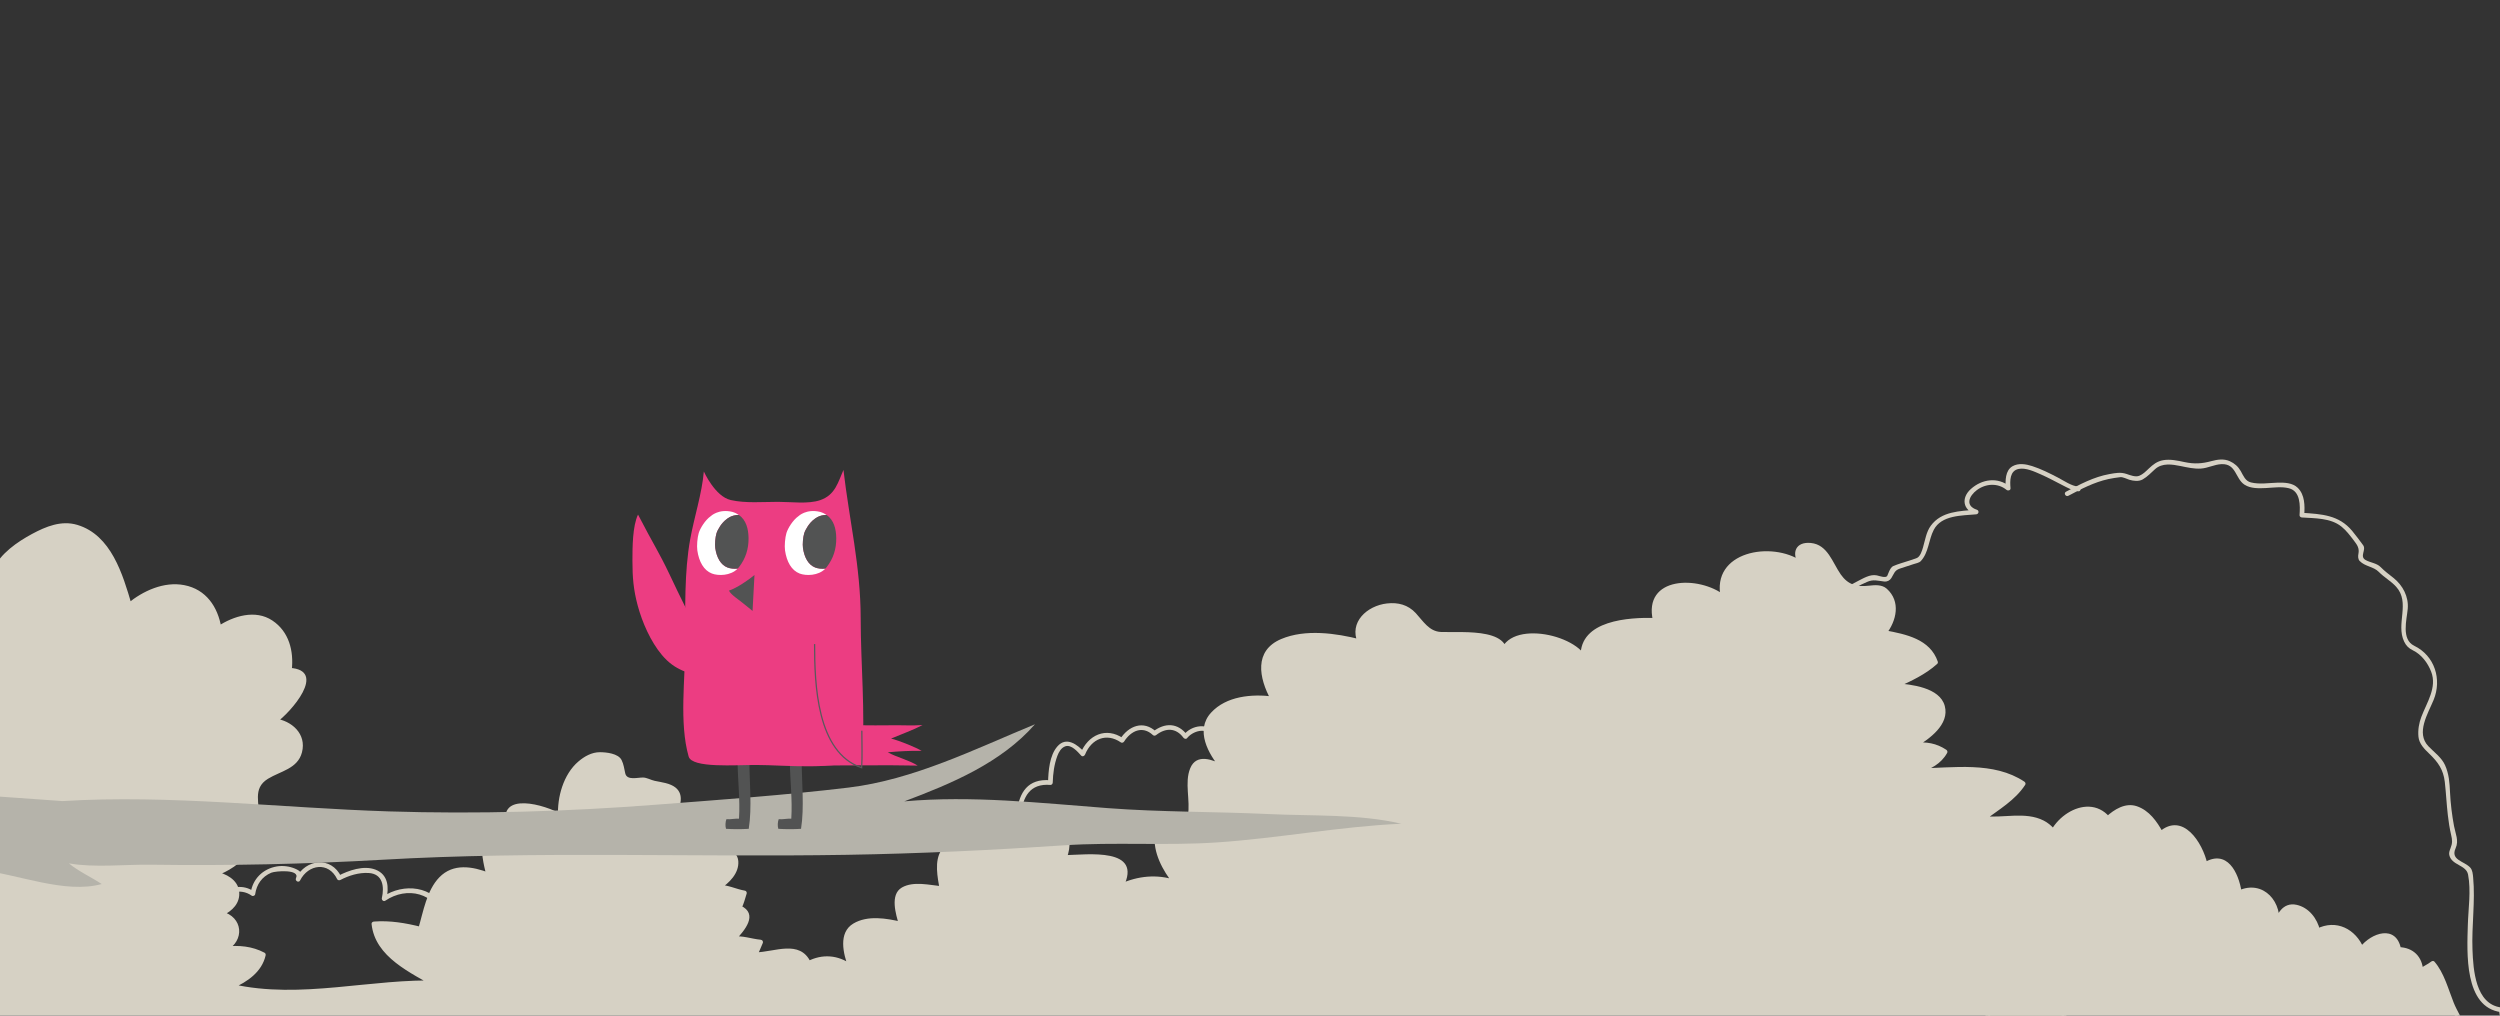 <?xml version="1.0" encoding="utf-8"?>
<!-- Generator: Adobe Illustrator 17.1.0, SVG Export Plug-In . SVG Version: 6.00 Build 0)  -->
<!DOCTYPE svg PUBLIC "-//W3C//DTD SVG 1.1//EN" "http://www.w3.org/Graphics/SVG/1.1/DTD/svg11.dtd">
<svg version="1.1" xmlns="http://www.w3.org/2000/svg" xmlns:xlink="http://www.w3.org/1999/xlink" x="0px" y="0px"
	 viewBox="0 0 1600 650" enable-background="new 0 0 1600 650" xml:space="preserve">
<rect x="0" y="0" width="1600" height="650" fill="#333333" stroke="none"/>
<g id="Layer_1">
</g>
<g id="trees">
	<g>
		<g>
			<path fill="#D6D1C4" d="M654.5,554c-0.101-15.896-8.703-53.881,17.753-51.642c0.832,0.07,1.479-0.736,1.5-1.5
				c0.163-5.807,0.927-11.625,2.957-17.093c0.92-2.478,2.486-5.243,5.123-6.137c3.826-1.297,7.929,3.547,10.1,5.938
				c0.835,0.919,2.115,0.308,2.507-0.662c4.065-10.047,13.665-14.144,22.921-7.762c0.691,0.477,1.64,0.112,2.052-0.538
				c4.365-6.877,11.748-10.394,18.424-4.181c0.655,0.61,1.458,0.516,2.121,0c6.056-4.708,12.629-4.749,17.413,1.682
				c0.515,0.692,1.696,1.132,2.356,0.304c3.566-4.48,11.814-7.102,15.979-1.653c1.158,1.515,3.766,0.024,2.59-1.514
				c-5.266-6.89-15.72-5.198-20.69,1.045c0.785,0.101,1.571,0.202,2.356,0.304c-6.032-8.11-14.387-8.304-22.125-2.29
				c0.707,0,1.414,0,2.121,0c-8.115-7.553-17.674-3.816-23.135,4.788c0.684-0.179,1.368-0.359,2.052-0.538
				c-11.006-7.59-22.592-2.151-27.328,9.555c0.836-0.221,1.671-0.441,2.507-0.662c-4.54-5.001-11.561-10.246-17.251-3.829
				c-5.17,5.831-5.842,15.849-6.05,23.242c0.5-0.5,1-1,1.5-1.5c-29.209-2.472-20.864,36.995-20.753,54.642
				C651.512,555.934,654.512,555.935,654.5,554L654.5,554z"/>
		</g>
	</g>
	<g>
		<g>
			<g>
				<path fill="#D6D1C4" d="M132.758,636.867c47.679,9.656,96.853,11.299,145.331,8.821c0.607-0.031,1.347-0.429,1.446-1.101
					c2.876-19.533,14.056-42.872,5.202-62.192c-7.16-15.624-26.608-17.388-39.659-8.541c0.734,0.565,1.469,1.129,2.204,1.694
					c1.74-7.58,1.251-15.731-6.865-18.948c-7.567-3-17.344,0.467-24.098,3.987c0.684,0.179,1.368,0.359,2.052,0.538
					c-6.393-13.31-22.633-11.554-28.927,0.862c0.863,0.505,1.727,1.009,2.59,1.514c2.035-4.251,0.756-5.89-3.251-7.589
					c-3.559-1.51-7.767-2.044-11.585-1.401c-8.964,1.51-15.5,7.989-16.786,17.026c0.734-0.299,1.469-0.598,2.203-0.896
					c-7.09-5.018-14.936-3.029-22.118,0.743c-4.124,2.166-7.878,5.034-11.628,7.775c-3.355,2.453-4.173,7.039-7.473,9.226
					c-3.098,2.053-7.092,1.45-10.044,4.057c-3.367,2.974-5.527,7.775-6.816,11.981c-2.705,8.828,1.185,17.687,6.559,24.559
					c1.191,1.523,3.298-0.616,2.121-2.121c-5.95-7.607-8.414-16.507-4.304-25.6c1.875-4.148,4.609-7.526,9.102-8.689
					c2.624-0.68,4.92-1.24,6.865-3.217c2.307-2.345,2.679-5.553,5.502-7.605c2.596-1.886,5.182-3.771,7.866-5.531
					c6.892-4.52,15.353-8.295,22.852-2.988c0.73,0.517,2.072,0.026,2.204-0.896c0.9-6.322,4.357-11.296,10.316-13.802
					c2.711-1.14,18.613-2.375,15.822,3.454c-0.827,1.728,1.711,3.25,2.59,1.514c5.31-10.474,18.294-12.213,23.746-0.862
					c0.366,0.762,1.374,0.892,2.052,0.538c5.549-2.891,11.751-4.818,18.06-4.469c9.078,0.503,10.187,8.675,8.496,16.042
					c-0.274,1.195,1.048,2.477,2.203,1.694c13.874-9.404,32.073-5.087,37.147,11.737c2.65,8.788,0.571,18.88-1.19,27.62
					c-1.884,9.349-4.516,18.542-5.906,27.988c0.482-0.367,0.964-0.734,1.446-1.101c-48.205,2.464-97.122,0.888-144.534-8.714
					C131.667,633.592,130.863,636.483,132.758,636.867L132.758,636.867z"/>
			</g>
		</g>
		<g>
			<g>
				<path fill="#D6D1C4" d="M1297.273,562.287c-26.993-0.823-56.131,3.793-81.328-8.377c-23.621-11.409-24.694-36.443-24.105-59.485
					c0.329-12.854,0.268-25.523-1.573-38.283c-1.973-13.674-5.895-26.982-9.872-40.18c-2.912-9.663-8.571-21.922-2.761-31.568
					c2.295-3.81,6.37-6.344,10.14-8.475c2.3-1.3,4.715-2.399,7.124-3.477c4.109-1.84,6.919-0.706,10.999-0.271
					c1.921,0.205,3.575-0.648,4.56-2.21c1.811-2.872,1.978-4.887,5.44-6.054c2.91-0.981,5.843-1.895,8.757-2.866
					c1.318-0.439,3.605-0.828,4.617-1.909c5.16-5.515,4.976-13.57,8.335-20.039c4.936-9.509,18.086-9.076,27.171-9.923
					c1.665-0.155,2.068-2.402,0.399-2.946c-7.643-2.494-5.071-8.789,0.034-12.586c5.659-4.209,13.391-4.687,18.956-0.132
					c0.902,0.739,2.682,0.38,2.561-1.061c-0.397-4.704-0.549-11.145,5.181-12.324c4.58-0.943,10.177,1.718,14.233,3.498
					c4.778,2.097,9.361,4.616,14.006,6.984c3.084,1.572,6.443,3.494,9.952,3.836c1.925,0.188,1.907-2.814,0-3
					c-4.49-0.438-9.222-3.823-13.13-5.846c-5.306-2.747-10.674-5.469-16.378-7.3c-4.022-1.291-8.764-2.09-12.608,0.109
					c-4.691,2.684-4.645,9.435-4.256,14.043c0.854-0.354,1.707-0.707,2.561-1.061c-7.654-6.265-17.815-4.837-24.936,1.567
					c-6.352,5.712-5.135,13.503,3.028,16.166c0.133-0.982,0.266-1.964,0.399-2.946c-10.535,0.982-22.185,0.935-29.08,10.301
					c-2.894,3.931-3.644,9.324-4.984,13.891c-0.577,1.965-1.755,5.859-3.898,6.739c-1.908,0.784-3.912,1.369-5.871,2.009
					c-3.056,0.998-6.195,1.863-9.155,3.125c-1.415,0.603-2.209,2.26-2.806,3.55c-0.404,0.874-0.715,1.789-1.116,2.664
					c-0.831,1.814-5.317,0.077-6.676-0.209c-4.417-0.93-8.942,2.05-12.728,3.929c-4.001,1.985-7.824,4.407-10.973,7.597
					c-5.432,5.503-5.918,13.018-4.693,20.258c1.058,6.249,3.382,12.35,5.206,18.403c2.086,6.923,4.09,13.869,5.839,20.886
					c3.522,14.131,5.322,28.516,5.256,43.081c-0.05,11.065-0.856,22.121,0,33.175c0.724,9.356,3.013,18.577,8.224,26.476
					c5.775,8.753,15.079,14.119,24.7,17.681c23.826,8.821,50.45,4.808,75.251,5.564
					C1299.208,565.346,1299.203,562.346,1297.273,562.287L1297.273,562.287z"/>
			</g>
		</g>
		<g>
			<path fill="#D6D1C4" d="M-3,365.235c4.695-12.1,31.124-28.823,43.936-28.862c26.45-0.081,35.842,30.314,41.871,50.95
				c20.89-17.755,52.637-17.48,57.427,14.82c25.046-17.306,48.816-1.509,45.011,26.798c23.606,0.596-1.88,27.452-9.32,32.39
				c10.313,0.948,18.179,8.476,15.906,19.807c-2.584,12.878-22.72,12.125-27.012,21.907c-6.345,14.46,11.098,28.095-18.904,30.007
				c27.918,3.619,4.045,22.006-8.295,26.2c16.067,2.408,19.796,18.837,3.94,25.505c13.176,2.7,13.788,17.054,2.459,22.534
				c8.581-1.022,17.077-0.569,24.56,3.768c-1.657,9.935-12.009,16.66-20.424,20.193c43.172,10.292,90.676-4.093,134.321-2.103
				c-7.084,0.198-14.449,2.259-20.347,5.751c5.778-0.806,12.255-2.604,17.959-3.961c-15.101-9.009-39.43-19.981-40.766-39.623
				c10.134-1.022,20.548,0.98,29.855,3.371c6.753-22.351,10.365-48.033,43.705-34.548c-3.63-12.46-9.128-38.012,12.804-32.136
				c-6.041-20.186,22.734-11.871,33.007-5.469c-1.533-19.894,13.469-48.41,36.1-37.018c4.327,2.178,2.972,12.178,5.615,13.417
				c3.742,1.754,9.513-0.886,12.833,0.615c9.637,4.359,28.058,0.712,18.911,19.829c20.044,6.281,47.524,0.455,22.875,25.523
				c21.613-3.422,19.594,13.836,4.844,22.922c5.133-0.532,12.842,3.314,16.574,3.676c-0.951,2.849-1.77,6.876-3.243,9.356
				c11.299,4.375,1.652,14.331-3.744,20.039c5.784-1.267,12.584,1.866,17.392,2.049c-1.202,2.212-2.006,5.506-3.496,8.1
				c12.53,0.227,28.069-9,34.228,5.509c8.763-4.986,18.951-3.976,26.815,2.175c-11.814-30.107,10.261-32.573,32.406-27.26
				c-8.858-28.46,6.264-24.622,26.025-22.74c-3.496-19.755-2.216-32.461,22.349-30.175c-2.749-26.592,15.948-16.789,30.081-14.103
				c13.96,2.653,34.182,2.902,26.063,24.381c13.34-0.179,49.442-6.581,36.296,18.207c10.84-5.239,23.375-6.312,34.47-2.309
				c-12.785-15.654-21.381-45.354,9.192-40.73c4.27-13.299-8.841-48.996,21.249-32.878c-26.7-30.346,1.348-48.167,32.193-43.854
				c-24.737-43.773,26.431-44.224,55.572-36.584c-7.392-14.818,11.971-25.346,25.128-22.877
				c11.103,2.084,13.825,14.889,22.849,17.624c9.243,2.801,54.452-6.344,43.136,19.797c-4.117-26.012,41.483-21.273,51.705-5.136
				c-1.306-21.438,30.391-23.576,46.271-23.103c-6.981-26.99,27.592-27.881,43.416-14.815
				c-6.991-28.445,31.978-34.526,49.748-21.534c-5.009-7.088-2.433-13.911,8.462-11.218c11.253,2.781,12.482,20.962,23.256,26.005
				c10.249,4.797,20.045-5.836,26.403,8.185c3.212,7.084,0.168,15.607-4.602,21.239c12.496,2.365,28.629,5.178,32.695,19
				c-7.052,6.708-16.591,10.811-25.479,14.903c34.805,2.216,41.031,20.96,12.032,38.189c7.192-1.146,14.162,0.228,19.567,4.217
				c-3.143,6.438-9.834,9.873-17.187,12.136c21.248-0.185,49.288-4.304,67.156,8.252c-5.745,9.498-16.776,15.445-25.508,22.278
				c13.442,1.872,36.857-5.271,45.938,9.825c4.433,7.37,4.147,13.413-2.125,16.993c2.494,2.133,4.84,2.257,7.847,2.555V663H-41.835
				L-3,365.235z"/>
			<g>
				<path fill="#D6D1C4" d="M-1.705,365.952c3.809-8.775,12.817-14.971,20.667-19.835c9.09-5.632,19.024-9.875,29.778-7.271
					c20.409,4.942,27.534,31.504,32.62,48.866c0.339,1.157,1.649,1.369,2.507,0.662c9.24-7.616,21.139-12.747,33.291-10.972
					c12.971,1.894,19.617,13.172,21.629,25.135c0.157,0.935,1.448,1.395,2.203,0.896c9.589-6.335,21.234-9.799,31.81-3.705
					c10.093,5.816,12.13,18.674,10.944,29.21c-0.095,0.845,0.756,1.459,1.5,1.5c3.775,0.207,8.32,0.78,8.288,5.452
					c-0.024,3.395-2.535,6.889-4.351,9.582c-3.652,5.415-8.624,10.82-14.015,14.563c-1.301,0.903-0.714,2.602,0.757,2.795
					c14.778,1.937,20.341,19.034,6.751,26.939c-5.7,3.316-14.005,4.74-17.952,10.508c-3.516,5.138-3.115,11.344-2.374,17.231
					c0.374,2.967,0.895,6.155-0.589,8.902c-2.514,4.656-11.563,4.809-15.847,5.141c-1.575,0.122-2.173,2.678-0.399,2.946
					c3.746,0.566,7.874,1.135,10.824,3.74c2.983,2.634-0.623,6.901-2.423,8.892c-4.337,4.796-10.654,8.49-16.696,10.675
					c-1.269,0.459-1.585,2.594,0,2.893c5.451,1.026,10.57,3.381,12.602,8.908c2.394,6.512-3.924,11.483-9.021,13.855
					c-1.204,0.56-0.826,2.439,0.358,2.742c11.254,2.871,11.937,14.44,2.101,19.793c-1.25,0.68-0.758,2.951,0.757,2.795
					c3.883-0.399,7.666-0.528,11.562-0.253c2.133,0.212,4.222,0.624,6.27,1.237c4.575,1.202,5.543,1.674,3.654,5.777
					c-3.258,7.078-11.307,11.426-18.107,14.405c-1.205,0.528-0.829,2.471,0.358,2.742c44.626,10.161,89.762-3.795,134.72-2.05
					c0-1,0-2,0-3c-7.523,0.427-14.493,2.318-21.104,5.956c-1.598,0.879-0.425,2.991,1.156,2.742
					c6.069-0.956,11.994-2.514,17.959-3.961c1.282-0.311,1.449-2.097,0.358-2.742c-15.088-8.909-37.984-18.392-40.024-38.328
					c-0.5,0.5-1,1-1.5,1.5c10.039-0.767,19.743,0.886,29.457,3.318c0.806,0.202,1.607-0.251,1.845-1.048
					c2.803-9.389,4.872-19.312,9.951-27.806c7.205-12.049,20.543-10.093,31.908-5.695c1.091,0.422,2.138-0.826,1.845-1.845
					c-3.225-11.235-8.643-34.965,10.959-30.29c1.109,0.264,2.145-0.713,1.845-1.845c-4.918-18.552,23.037-8.437,30.803-3.776
					c0.937,0.563,2.322-0.15,2.257-1.295c-0.621-11.036,2.758-22.463,9.999-30.913c3.526-4.115,8.317-6.754,13.72-7.191
					c3.523-0.285,6.99,0.926,10.123,2.382c2.545,1.182,2.816,6.589,3.257,8.975c0.559,3.025,1.561,4.251,4.431,5.1
					c2.47,0.731,5.669-0.113,8.176-0.31c2.354-0.185,4.923,1.22,7.18,1.808c3.401,0.885,6.897,1.307,10.281,2.271
					c7.338,2.091,6.062,8.246,3.496,13.966c-0.397,0.885-0.105,1.906,0.896,2.203c7.631,2.263,15.536,2.89,23.324,4.377
					c2.686,0.513,7.102,1.21,8.127,4.2c1.595,4.65-6.617,11.714-9.237,14.439c-0.812,0.844-0.319,2.744,1.061,2.561
					c5.116-0.678,14.076-1.37,14.578,5.761c0.428,6.077-6.029,11.458-10.492,14.365c-1.204,0.784-0.8,2.83,0.757,2.795
					c5.694-0.128,10.671,2.706,16.175,3.622c-0.349-0.615-0.698-1.23-1.048-1.845c-0.936,3.05-1.675,6.114-3.091,8.998
					c-0.333,0.678-0.241,1.69,0.538,2.052c9.6,4.461,0.082,13.311-4.048,17.683c-1.119,1.185,0.039,2.702,1.459,2.507
					c5.815-0.799,11.278,1.555,16.993,2.103c-0.432-0.752-0.863-1.505-1.295-2.257c-1.231,2.676-2.196,5.452-3.496,8.1
					c-0.486,0.989,0.092,2.271,1.295,2.257c11.056-0.129,26.622-8.294,32.933,4.766c0.369,0.764,1.371,0.889,2.052,0.538
					c8.673-4.464,17.448-3.484,25.301,2.175c1.044,0.752,2.651-0.497,2.203-1.694c-3.296-8.814-6.492-21.417,4.478-26.01
					c7.947-3.328,18.062-1.261,26.082,0.596c1.081,0.25,2.185-0.708,1.845-1.845c-1.986-6.657-6.073-18.999,3.382-21.634
					c6.54-1.823,14.601,0.146,21.196,0.792c1.054,0.103,1.596-1.029,1.446-1.899c-1.183-6.892-2.751-15.073,0.256-21.731
					c3.407-7.546,13.821-7.077,20.647-6.546c0.767,0.06,1.565-0.729,1.5-1.5c-0.648-7.68-0.333-16.632,9.316-16.582
					c5.945,0.031,11.926,2.413,17.679,3.686c6.153,1.361,12.438,1.84,18.486,3.7c9.516,2.927,10.741,10.408,7.717,19.075
					c-0.32,0.917,0.517,1.919,1.446,1.899c7.619-0.166,15.181-1.088,22.814-0.785c3.976,0.158,8.123,0.699,11.631,2.688
					c5.379,3.05,2.664,9.855,0.555,14.047c-0.708,1.408,0.687,2.671,2.052,2.052c10.734-4.863,22.065-5.844,33.315-2.158
					c1.571,0.515,2.31-1.438,1.459-2.507c-5.697-7.159-10.354-15.96-11.173-25.193c-1.071-12.068,9.535-14.257,19.305-12.976
					c0.655,0.086,1.28-0.522,1.446-1.101c2.074-7.218,0.719-15.191,0.713-22.582c-0.003-3.748,0.13-7.854,2.154-11.128
					c3.263-5.278,12.573-0.136,16.178,1.728c1.556,0.805,2.917-1.062,1.818-2.356c-8.191-9.638-15.384-23.279-4.505-33.744
					c8.951-8.61,24.143-8.988,35.637-7.55c1.192,0.149,1.785-1.365,1.295-2.257c-3.999-7.28-7.951-15.891-5.627-24.343
					c1.862-6.772,8.885-10.122,15.067-11.866c14.117-3.983,30.486-1.741,44.438,1.83c1.381,0.353,2.204-1.039,1.694-2.203
					c-7.632-17.432,20.096-26.281,31.246-16.532c6.563,5.738,9.775,13.47,19.357,14.075c12.039,0.76,46.613-4.462,37.769,17.36
					c0.982,0.133,1.964,0.266,2.946,0.399c-3.272-25.517,39.493-18.246,48.909-4.379c0.797,1.173,2.836,0.822,2.795-0.757
					c-0.55-21.123,29.801-21.98,44.771-21.603c1.008,0.025,1.661-0.973,1.446-1.899c-5.946-25.617,27.007-24.324,40.909-13.355
					c1.157,0.913,2.849,0.099,2.507-1.459c-5.95-27.128,30.715-31.555,47.544-19.84c1.246,0.867,2.838-0.821,2.052-2.052
					c-1.199-1.879-2.102-3.627-2.249-5.9c-0.321-4.994,6.887-3.541,9.017-3.115c4.443,0.89,7.194,5.177,9.364,8.744
					c3.291,5.41,5.742,11.226,10.724,15.358c4.419,3.666,10.094,3.511,15.457,2.872c5.285-0.63,9.085-0.252,12.238,4.603
					c4.497,6.925,1.179,15.505-3.389,21.344c-0.624,0.797-0.57,2.274,0.662,2.507c8.936,1.69,18.461,3.269,25.785,9.068
					c2.039,1.614,3.514,3.756,4.755,6.011c2,3.634-4.971,6.486-7.265,7.912c-5.184,3.221-10.883,5.633-16.417,8.172
					c-1.477,0.678-0.583,2.694,0.757,2.795c9.07,0.687,24.657,2.158,28.496,12.363c3.699,9.834-10.686,19.031-17.221,23.03
					c-1.168,0.715-0.809,2.991,0.757,2.795c6.838-0.853,13.016,0.126,18.81,4.012c-0.179-0.684-0.359-1.368-0.538-2.052
					c-3.58,6.389-9.588,9.262-16.29,11.446c-1.576,0.514-1.345,2.97,0.399,2.946c21.791-0.3,47.142-4.752,66.398,8.048
					c-0.179-0.684-0.359-1.368-0.538-2.052c-6.166,9.477-16.191,15.015-24.97,21.74c-1.217,0.932-0.782,2.617,0.757,2.795
					c8.436,0.976,16.973-0.337,25.441-0.009c5.073,0.197,9.972,1.266,14.329,3.929c6.683,4.085,10.974,15.005,3.285,20.102
					c-0.989,0.656-0.936,1.925,0,2.59c2.731,1.943,5.327,2.428,8.604,2.76c-0.5-0.5-1-1-1.5-1.5c0,36.575,0,73.15,0,109.724
					c0.5-0.5,1-1,1.5-1.5c-22.075,0-44.149,0-66.224,0c-57.609,0-115.218,0-172.828,0c-80.222,0-160.444,0-240.667,0
					c-89.913,0-179.827,0-269.74,0c-86.683,0-173.366,0-260.049,0c-70.531,0-141.062,0-211.593,0c-41.457,0-82.914,0-124.371,0
					c-5.788,0-11.576,0-17.364,0c0.5,0.5,1,1,1.5,1.5c8.467-64.912,16.934-129.824,25.401-194.735
					c4.478-34.33,8.956-68.659,13.434-102.989c0.25-1.914-2.753-1.89-3,0c-8.467,64.912-16.934,129.824-25.401,194.735
					c-4.478,34.33-8.956,68.659-13.434,102.989c-0.106,0.813,0.763,1.5,1.5,1.5c22.075,0,44.149,0,66.224,0
					c57.609,0,115.218,0,172.828,0c80.222,0,160.444,0,240.666,0c89.913,0,179.827,0,269.74,0c86.683,0,173.366,0,260.049,0
					c70.531,0,141.062,0,211.593,0c41.457,0,82.914,0,124.371,0c5.788,0,11.576,0,17.364,0c0.818,0,1.5-0.682,1.5-1.5
					c0-36.575,0-73.15,0-109.724c0-0.88-0.687-1.418-1.5-1.5c-2.777-0.281-4.814-0.731-7.09-2.351c0,0.863,0,1.727,0,2.59
					c11.184-7.415,3.88-21.763-5.939-26.768c-11.717-5.972-26.16-1.402-38.63-2.846c0.252,0.932,0.505,1.863,0.757,2.795
					c9.21-7.056,19.578-12.874,26.046-22.816c0.465-0.715,0.117-1.617-0.538-2.052c-19.768-13.139-45.56-8.765-67.913-8.457
					c0.133,0.982,0.266,1.964,0.399,2.946c7.435-2.423,14.143-5.794,18.083-12.825c0.419-0.747,0.15-1.591-0.538-2.052
					c-6.213-4.167-12.953-5.341-20.324-4.422c0.252,0.932,0.505,1.863,0.757,2.795c8.657-5.299,21.787-14.458,18.599-26.418
					c-3.172-11.9-21.662-13.829-31.389-14.566c0.252,0.932,0.505,1.863,0.757,2.795c9.148-4.198,18.232-8.343,25.782-15.138
					c0.374-0.337,0.549-0.981,0.386-1.459c-4.935-14.47-20.396-17.524-33.743-20.048c0.221,0.836,0.441,1.671,0.662,2.507
					c6.718-8.588,9.528-21.034,0.399-29.135c-3.094-2.745-7.595-2.367-11.37-1.934c-7.803,0.896-13.388-0.536-18.072-7.229
					c-5.287-7.554-8.328-19.069-19.142-20.105c-9.629-0.923-12.603,6.187-7.689,13.89c0.684-0.684,1.368-1.368,2.052-2.052
					c-19.29-13.428-58.457-6.437-51.951,23.228c0.836-0.486,1.671-0.973,2.507-1.459c-16.34-12.892-52.615-12.555-45.923,16.274
					c0.482-0.633,0.964-1.266,1.447-1.899c-16.767-0.422-48.378,1.329-47.771,24.603c0.932-0.252,1.863-0.505,2.795-0.757
					c-10.919-16.079-58.218-23.103-54.5,5.893c0.219,1.704,2.292,2.013,2.946,0.399c10.076-24.86-26.784-20.54-40.661-21.158
					c-7.596-0.338-11.426-7.04-16.116-12.094c-4.943-5.326-11.338-6.958-18.393-6.159c-12.744,1.443-24.47,12.009-18.685,25.224
					c0.565-0.734,1.129-1.469,1.694-2.203c-15.67-4.01-35.328-6.762-50.714-0.25c-17.603,7.45-14.29,24.953-6.552,39.038
					c0.432-0.752,0.863-1.505,1.295-2.257c-13.517-1.692-29.862-0.318-39.64,10.356c-10.329,11.275-1.729,26.511,6.386,36.059
					c0.606-0.785,1.212-1.571,1.818-2.356c-7.11-3.676-17.523-7.836-21.512,1.833c-3.841,9.312,0.22,20.599-1.522,30.312
					c-0.222,1.236-1.222,0.248-2.665,0.121c-2.065-0.182-4.125-0.043-6.174,0.214c-2.281,0.286-4.376,1.056-6.369,2.172
					c-3.401,1.904-5.442,5.805-5.907,9.566c-1.408,11.389,5.045,23.147,11.889,31.746c0.487-0.836,0.973-1.671,1.459-2.507
					c-12.047-3.947-24.159-2.734-35.626,2.461c0.684,0.684,1.368,1.368,2.052,2.052c12.953-25.75-22.974-20.783-37.591-20.464
					c0.482,0.633,0.964,1.266,1.446,1.899c2.622-7.517,2.991-14.98-3.935-20.044c-7.001-5.119-17.422-4.886-25.569-6.688
					c-7.045-1.558-14.419-4.614-21.725-3.099c-8.474,1.757-8.419,12.551-7.861,19.155c0.5-0.5,1-1,1.5-1.5
					c-8.214-0.639-17.697-0.434-22.731,7.113c-4.612,6.915-2.357,17.428-1.064,24.961c0.482-0.633,0.964-1.266,1.446-1.899
					c-7.887-0.773-18.293-3.437-25.624,0.811c-7.821,4.532-3.771,17.381-1.848,23.828c0.615-0.615,1.23-1.23,1.845-1.845
					c-9.819-2.273-21.865-4.396-31.037,1.06c-9.853,5.861-6.422,19.466-3.214,28.045c0.734-0.565,1.469-1.129,2.203-1.694
					c-8.713-6.279-18.769-7.096-28.33-2.175c0.684,0.179,1.368,0.359,2.052,0.538c-7.1-14.692-23.124-6.397-35.523-6.252
					c0.432,0.752,0.863,1.505,1.295,2.257c1.302-2.653,2.259-5.414,3.496-8.1c0.499-1.084-0.107-2.143-1.295-2.257
					c-6.119-0.586-11.575-2.85-17.791-1.996c0.486,0.836,0.973,1.671,1.459,2.507c5.977-6.328,15.231-16.916,3.44-22.395
					c0.179,0.684,0.359,1.368,0.538,2.052c1.53-3.115,2.379-6.405,3.394-9.714c0.221-0.721-0.256-1.713-1.048-1.845
					c-5.777-0.962-10.999-3.863-16.973-3.729c0.252,0.932,0.505,1.863,0.757,2.795c6.004-3.911,12.458-10.127,11.909-17.928
					c-0.598-8.487-11.438-8.595-17.51-7.79c0.354,0.854,0.707,1.707,1.061,2.561c3.711-3.859,15.442-15.062,7.717-20.669
					c-3.383-2.456-7.823-3.02-11.844-3.667c-6.526-1.05-13.052-1.808-19.41-3.694c0.299,0.734,0.598,1.469,0.896,2.203
					c4.211-9.386,3.091-16.324-7.456-18.95c-2.299-0.572-4.652-0.938-6.969-1.428c-2.357-0.499-4.966-2.047-7.341-2.123
					c-3.438-0.11-10.399,2.096-11.495-2.644c-0.686-2.965-0.969-5.816-2.363-8.566c-2.134-4.211-9.821-5.002-13.91-4.994
					c-5.21,0.01-9.923,2.697-13.762,5.979c-9.58,8.191-13.643,22.967-12.958,35.125c0.752-0.432,1.505-0.863,2.257-1.295
					c-10.156-6.095-41.15-15.24-35.21,7.163c0.615-0.615,1.23-1.23,1.845-1.845c-22.563-5.38-18.629,20.117-14.65,33.981
					c0.615-0.615,1.23-1.23,1.845-1.845c-10.898-4.217-23.211-6.357-32.108,2.836c-8.116,8.386-10.239,22.028-13.442,32.76
					c0.615-0.349,1.23-0.698,1.845-1.048c-9.98-2.498-19.937-4.213-30.254-3.425c-0.749,0.057-1.588,0.642-1.5,1.5
					c2.189,21.39,25.257,31.322,41.509,40.919c0.119-0.914,0.239-1.828,0.358-2.742c-5.965,1.446-11.89,3.005-17.959,3.961
					c0.385,0.914,0.771,1.828,1.156,2.742c6.198-3.411,12.533-5.146,19.59-5.546c1.926-0.109,1.94-2.925,0-3
					c-44.657-1.733-89.606,12.248-133.922,2.157c0.119,0.914,0.239,1.828,0.358,2.742c9.423-4.127,18.731-10.484,21.114-21.089
					c0.143-0.638-0.078-1.372-0.689-1.694c-8.041-4.237-16.366-4.893-25.317-3.973c0.252,0.932,0.505,1.863,0.757,2.795
					c12.179-6.628,10.822-21.796-2.817-25.276c0.119,0.914,0.239,1.828,0.358,2.742c6.379-2.969,11.672-8.115,10.745-15.645
					c-0.916-7.434-8.469-11.363-15.043-12.601c0,0.964,0,1.929,0,2.893c7.946-2.874,16.464-8.033,21.016-15.357
					c5.59-8.994-6.064-12.729-12.72-13.736c-0.133,0.982-0.266,1.964-0.399,2.946c6.98-0.541,18.8-1.383,19.716-10.503
					c0.955-9.511-4.389-19.315,5.897-25.614c8.064-4.938,19.024-6.41,21.75-16.899c3.083-11.861-6.585-20.295-17.352-21.706
					c0.252,0.932,0.505,1.863,0.757,2.795c9.312-6.467,33.321-33.832,8.563-35.187c0.5,0.5,1,1,1.5,1.5
					c1.379-12.249-1.71-24.681-12.429-31.801c-10.899-7.239-24.892-2.866-34.839,3.705c0.734,0.299,1.469,0.598,2.204,0.896
					c-2.255-13.41-9.795-24.537-23.724-27.231c-13.003-2.514-26.403,3.66-36.21,11.744c0.836,0.221,1.671,0.441,2.507,0.662
					c-5.668-19.349-13.052-44.44-34.715-50.961c-10.196-3.069-20.104,0.991-29.007,5.789c-9.322,5.023-20.456,12.627-24.826,22.695
					C-5.057,366.193-2.473,367.723-1.705,365.952z"/>
			</g>
		</g>
	</g>
	<g>
		<g>
			<path fill="#D6D1C4" d="M1323.757,317.295c8.283-4.377,16.437-8.662,25.65-10.697c2.489-0.55,5.027-0.892,7.554-1.209
				c1.709-0.214,4.158,1.156,5.759,1.64c2.687,0.812,6.043,1.247,8.606-0.199c3.011-1.699,5.339-4.245,7.885-6.542
				c4.614-4.162,10.905-3.114,16.507-1.989c4.287,0.861,8.467,1.869,12.868,1.589c4.535-0.289,8.606-2.643,13.195-2.832
				c9.469-0.389,8.746,9.253,14.711,13.153c3.865,2.527,9.127,2.352,13.552,2.15c4.912-0.224,10.013-1.086,14.856,0.127
				c7.456,1.869,7.236,11.136,6.806,17.202c-0.061,0.856,0.73,1.448,1.5,1.5c8.35,0.561,18.279,0.264,25.194,5.737
				c3.189,2.523,5.714,5.928,8.159,9.135c2.116,2.774,3.551,4.859,2.816,8.468c-0.294,1.443-0.288,3.372,0.827,4.523
				c3.49,3.603,8.849,3.501,12.247,6.988c3.411,3.5,7.8,5.845,11.078,9.483c9.216,10.225-0.274,23.684,5.085,35.026
				c1.278,2.705,2.903,4.333,5.572,5.631c5.579,2.713,9.547,8.023,11.767,13.728c3.903,10.031-2.847,19.799-6.279,28.87
				c-1.553,4.105-2.278,8.399-1.86,12.775c0.432,4.515,3.838,7.883,6.935,10.849c5.527,5.293,9.025,10.145,9.92,18.019
				c0.806,7.094,1.131,14.236,1.958,21.347c0.492,4.224,1.112,8.393,2.087,12.537c0.777,3.3,0.949,5.216-0.359,8.521
				c-0.52,1.313-1.144,2.897-0.823,4.352c1.488,6.738,10.829,6.26,12.036,12.562c1.979,10.329,0.143,21.863-0.156,32.284
				c-0.496,17.345-2.575,52.804,21.395,55.77c-0.5-0.5-1-1-1.5-1.5c1.022,9.059,5.217,18.258,2.246,27.306
				c-0.605,1.843,2.292,2.627,2.893,0.797c3.105-9.453-1.075-18.674-2.138-28.103c-0.101-0.894-0.614-1.39-1.5-1.5
				c-16.578-2.052-17.937-24.21-18.419-37.071c-0.574-15.332,1.859-30.857,0.431-46.137c-0.195-2.089-0.387-4.765-1.899-6.37
				c-3.938-4.18-12.785-4.713-9.307-12.375c2.191-4.827-0.096-9.18-1.026-14.141c-1.314-7.003-2.234-14.503-2.566-21.609
				c-0.286-6.119-0.651-11.736-3.193-17.398c-2.204-4.912-7.047-8.317-10.662-12.108c-8.131-8.526-0.246-20.851,3.358-29.637
				c5.379-13.114,0.788-28.224-12.42-34.648c-8.38-4.075-4.803-16.527-4.156-23.632c0.706-7.753-3.152-15.046-9.085-19.768
				c-2.856-2.274-5.737-4.385-8.296-7.01c-2.435-2.498-6.697-2.81-9.628-4.494c-4.007-2.302,0.67-6.49-1.55-9.497
				c-2.262-3.066-4.531-6.127-6.957-9.067c-8.506-10.309-19.63-10.798-32.228-11.644c0.5,0.5,1,1,1.5,1.5
				c0.424-5.974,0.443-12.971-4.139-17.478c-3.309-3.255-8.561-3.415-12.891-3.299c-5.677,0.152-11.45,1.22-17.056-0.144
				c-3.69-0.898-4.851-4.334-6.557-7.308c-1.654-2.883-3.999-4.958-7.025-6.302c-3.771-1.676-7.774-1.102-11.615-0.062
				c-6.202,1.679-10.966,1.985-17.334,0.644c-4.423-0.931-9.173-2.023-13.705-1.194c-3.857,0.706-6.374,2.716-9.181,5.359
				c-1.847,1.739-3.631,3.608-6.027,4.591c-2.493,1.022-5.799-0.368-8.192-1.16c-3.829-1.268-6.96-0.624-10.915,0.079
				c-10.02,1.782-18.929,6.587-27.827,11.289C1320.532,315.609,1322.048,318.198,1323.757,317.295L1323.757,317.295z"/>
		</g>
	</g>
	<g>
		<path fill="#D6D1C4" d="M1273,566c6.042-8.836,34.518-56.064,38.11-20.515c-2.806-18.329,24.612-37.986,37.883-21.637
			c13.427-12.881,25.175-6.962,34,9.644c13.752-12.764,25.7,7.081,28.309,19.897c14.037-9.042,20.176,5.865,21.904,17.964
			c14.883-7.575,27.19,7.198,23.612,21.897c2.501-21.183,23.296-13.348,26.534,2.537c11.536-6.395,23.561-0.131,28.053,11.608
			c6.806-9.233,21.324-14.73,23.786,0.263c8.557-0.078,13.968,5.24,14.15,13.787c2.205-2.121,5.631-3.064,7.651-4.926
			c4.05,4.287,10.598,22.301,12.071,25.933c3.506,8.646,13.344,17.357,5.975,29.691c-8.304,13.9-29.094,9.74-43.611,9.85
			c-37.511,0.286-74.636-0.407-112.043,2.555c-37.527,2.972-81.931,10.344-118.894,4.896c-46.226-6.813-21.186-41.289-27.491-73.445
			"/>
		<g>
			<path fill="#D6D1C4" d="M1274.295,566.757c5.47-8.056,10.63-16.289,17.028-23.667c2.963-3.417,6.529-7.432,10.939-8.922
				c5.885-1.99,6.939,7.679,7.348,11.318c1,0,2,0,3,0c-2.041-16.871,22-35.97,35.322-20.577c0.551,0.637,1.554,0.523,2.121,0
				c5.145-4.736,11.454-8.339,18.453-5.38c6.147,2.599,10.135,9.139,13.191,14.72c0.491,0.896,1.649,0.917,2.356,0.304
				c13.131-11.397,23.38,8.227,25.802,19.235c0.208,0.946,1.403,1.377,2.203,0.896c12.901-7.748,18.09,6.587,19.7,17.068
				c0.159,1.038,1.42,1.261,2.203,0.896c13.807-6.423,24.165,7.076,21.409,20.203c0.964,0.266,1.929,0.532,2.893,0.797
				c0.897-6.349,3.985-13.147,11.54-11.491c6.463,1.416,10.715,8.018,12.101,14.029c0.228,0.989,1.377,1.32,2.203,0.896
				c10.713-5.483,21.434,0.062,25.85,10.712c0.372,0.896,1.731,1.667,2.507,0.662c5.809-7.516,18.614-13.908,21.279-0.399
				c0.13,0.659,0.815,1.086,1.446,1.101c7.575,0.184,12.238,4.718,12.65,12.287c0.074,1.369,1.55,1.903,2.561,1.061
				c2.354-1.96,5.251-3.025,7.651-4.926c-0.707,0-1.414,0-2.121,0c5.654,6.498,8.242,16.419,11.311,24.323
				c4.273,11.005,14.349,20.594,4.545,32.144c-7.322,8.626-21.763,7.115-31.816,6.68c-14.63-0.633-29.344-0.158-43.986-0.11
				c-31.852,0.104-63.583,0.984-95.292,4.146c-29.393,2.931-58.988,6.653-88.567,4.475c-10.352-0.762-21.857-1.843-30.579-8.028
				c-6.043-4.285-7.974-11.495-8.26-18.521c-0.645-15.841,4.093-31.215,1.159-47.088c-0.351-1.901-3.242-1.093-2.893,0.797
				c3.219,17.41-3.371,34.733-0.71,52.048c3.109,20.236,26.452,22.699,42.979,23.916c29.531,2.174,59.268-1.848,88.606-4.773
				c31.777-3.169,63.607-3.876,95.523-3.98c16.188-0.053,32.338-0.065,48.516,0.352c10.697,0.276,22.344-0.758,29.187-10.003
				c8.651-11.688-1.014-21.573-5.313-32.333c-3.422-8.566-6.134-19.099-12.287-26.169c-0.581-0.668-1.517-0.479-2.121,0
				c-2.399,1.9-5.286,2.956-7.651,4.926c0.854,0.354,1.707,0.707,2.561,1.061c-0.501-9.217-6.388-15.062-15.65-15.287
				c0.482,0.367,0.964,0.734,1.446,1.101c-3.098-15.702-18.928-10.456-26.293-0.925c0.836,0.221,1.671,0.441,2.507,0.662
				c-5.176-12.484-17.695-18.934-30.257-12.505c0.734,0.299,1.469,0.598,2.203,0.896c-1.741-7.546-7.139-14.578-14.985-16.297
				c-8.801-1.928-13.393,6.334-14.442,13.759c-0.263,1.86,2.487,2.73,2.893,0.797c3.334-15.881-9.601-31.134-25.816-23.591
				c0.734,0.299,1.469,0.598,2.203,0.896c-1.964-12.784-9.388-27.701-24.107-18.86c0.734,0.299,1.469,0.598,2.203,0.896
				c-3.009-13.673-15.69-33.688-30.816-20.559c0.785,0.101,1.571,0.202,2.356,0.304c-3.848-7.028-8.797-14.05-16.692-16.736
				c-7.312-2.487-14.503,2.037-19.664,6.788c0.707,0,1.414,0,2.121,0c-14.967-17.294-42.802,3.195-40.443,22.698
				c0.229,1.89,3.217,1.927,3,0c-0.517-4.59-1.298-12.174-6.467-14.131c-4.244-1.607-8.472,1.546-11.541,4.144
				c-9.522,8.061-15.972,19.546-22.897,29.745C1270.615,566.848,1273.215,568.347,1274.295,566.757L1274.295,566.757z"/>
		</g>
	</g>
</g>
<g id="owen">
	<g>
		<path fill="#B5B3AA" d="M-279,489.983l319.011,22.708c68.825-4.261,139.72,4.402,208.698,6.601
			c56.792,1.811,114.487,0.109,171.136-4.281c41.158-3.19,82.362-6.043,123.208-10.959c41.66-5.014,80.869-24.63,119.322-40.529
			c-21.575,24.707-53.462,38.019-83.626,49.347c43.12-3.84,86.873,1.029,130.029,4.322c34.301,2.617,69.044,2.182,103.433,3.82
			c27.326,1.302,57.909-0.132,84.628,6.182c-38.893,1.687-79.02,9.377-118.298,11.981c-32.586,2.161-65.14-0.345-97.771,1.847
			c-46.201,3.104-92.48,5.292-138.787,6.066c-99.022,1.656-198.305-2.545-297.282,3.152c-49.101,2.826-98.846,3.892-148.053,3.176
			c-16.753-0.244-36.189,2.053-52.549-0.859c5.897,4.982,14.679,9.001,20.972,13.222c-23.563,6.558-53.999-6.497-77.906-8.961
			c-14.347-1.479-29.07-2.389-43.458-3.143c-10.472-0.549-36.411,3.877-45.22-2.557c-9.886-7.22-175.734,12.839-173.67,0.535"/>
	</g>
	<g>
		<g>
			<path fill="#EC3D82" d="M448.655,406.462c-8.423-13.795-12.926-23.691-20.15-38.859c-7.196-15.113-10.075-18.713-20.171-38.27
				c-3.524,7.358-3.579,21.016-3.579,29.63c0,10.577,0.662,18.496,3.383,28.611c2.877,10.684,8.229,23.016,15.524,31.661
				c8.66,10.265,16.971,11.171,28.59,15.295"/>
			<path fill="#525353" d="M479.602,486.341c0,14.2,1.805,30.245-0.405,44.104c-4.785,0.304-9.784,0.293-14.544,0
				c-0.572-1.774-0.399-4.56,0.243-6.158c2.554,0.253,5.521-0.525,8.065-0.325c0.782-12.348-0.795-24.382-0.915-36.541"/>
			<path fill="#525353" d="M513.068,486.341c0,14.2,1.805,30.245-0.403,44.104c-4.79,0.304-9.788,0.293-14.546,0
				c-0.572-1.774-0.399-4.56,0.24-6.158c2.558,0.253,5.521-0.525,8.065-0.325c0.782-12.348-0.795-24.382-0.917-36.541"/>
			<path fill="#EC3D82" d="M467.707,320.041c9.611,2.151,20.325,1.137,30.271,1.137c8.491,0,19.188,1.559,26.941-1.082
				c9.758-3.324,11.522-11.779,14.896-19.342c3.632,31.504,11.028,61.938,11.028,94.967c0,29.507,3.058,59.702,0.898,89.361
				c-17.144,8.223-48.587,4.553-67.817,4.499c-13.232-0.034-41.025,2.164-43.184-5.397c-6.139-21.478-2.158-50.003-2.158-72.265
				c0-22.073-0.702-45.603,3.182-66.987c2.565-14.116,7.523-29.168,8.693-43.182C450.458,301.749,457.599,317.774,467.707,320.041z"
				/>
			<g>
				<path fill="#FFFFFF" d="M521.764,363.221c-4.387-1.691-6.985-6.382-7.865-12.49c-0.34-2.398,0.025-6.909,0.774-9.364
					c0.759-2.495,3.41-6.939,6.517-9.1c0,0,2.775-2.689,7.78-2.729c-1.185-0.818-2.567-1.485-4.195-1.942
					c-8.74-2.109-13.704,2.708-13.704,2.708c-3.693,2.567-6.835,7.848-7.742,10.809c-0.888,2.915-1.327,8.267-0.92,11.112
					c1.042,7.261,4.129,12.829,9.343,14.837c4.039,1.563,11.95,1.542,16.507-3.159C525.792,364.17,523.402,363.851,521.764,363.221z
					"/>
				<path fill="#525353" d="M535.202,344.421c-0.063-5.842-1.491-11.621-6.232-14.888c-5.005,0.042-7.78,2.729-7.78,2.729
					c-3.107,2.162-5.755,6.608-6.517,9.1c-0.749,2.457-1.114,6.968-0.774,9.364c0.882,6.108,3.478,10.798,7.865,12.49
					c1.637,0.631,4.028,0.949,6.496,0.677c0.291-0.297,0.565-0.612,0.82-0.947C533.393,357.4,535.274,351.265,535.202,344.421z"/>
			</g>
			<g>
				<path fill="#FFFFFF" d="M465.632,363.221c-4.391-1.691-6.985-6.382-7.869-12.49c-0.34-2.398,0.027-6.909,0.774-9.364
					c0.761-2.495,3.412-6.939,6.517-9.1c0,0,2.778-2.689,7.78-2.729c-1.183-0.818-2.56-1.485-4.191-1.942
					c-8.744-2.109-13.711,2.708-13.711,2.708c-3.689,2.567-6.835,7.848-7.736,10.809c-0.888,2.915-1.327,8.267-0.92,11.112
					c1.044,7.261,4.129,12.829,9.343,14.837c4.043,1.563,11.943,1.542,16.505-3.159C469.66,364.17,467.267,363.851,465.632,363.221z
					"/>
				<path fill="#525353" d="M479.069,344.421c-0.063-5.842-1.493-11.621-6.232-14.888c-5.005,0.042-7.78,2.729-7.78,2.729
					c-3.104,2.162-5.755,6.608-6.517,9.1c-0.747,2.457-1.114,6.968-0.774,9.364c0.882,6.108,3.478,10.798,7.869,12.49
					c1.634,0.631,4.028,0.949,6.492,0.677c0.291-0.297,0.567-0.612,0.827-0.947C477.259,357.4,479.14,351.265,479.069,344.421z"/>
			</g>
			<path fill="#EC3D82" d="M523.506,489.943c21.246,0,42.543-0.403,63.796,0.04c-5.682-3.621-13.555-5.37-19.122-8.514
				c6.861-0.628,14.843-1.099,21.641-0.888c-2.803-1.964-14.613-6.702-19.536-7.909c6.31-2.67,14.107-5.433,20.154-8.639
				c-6.943,0.517-12.232,0-21.9,0.162c-10.982,0.177-22.503-0.162-33.519-0.162L523.506,489.943z"/>
			<path fill="none" stroke="#58595B" stroke-width="0.82" d="M521.342,412.215c0,25.319,1.251,69.446,30.117,79.132
				c0.472-7.837,0.11-15.845,0.11-23.714"/>
			<path fill="#525353" d="M482.865,368.008c-4.25,3.509-11.309,8.295-16.336,9.988c1.221,2.613,6.289,5.812,8.554,7.706
				c2.189,1.831,4.473,3.497,6.551,5.308L482.865,368.008z"/>
		</g>
	</g>
</g>
<g id="message">
</g>
</svg>
